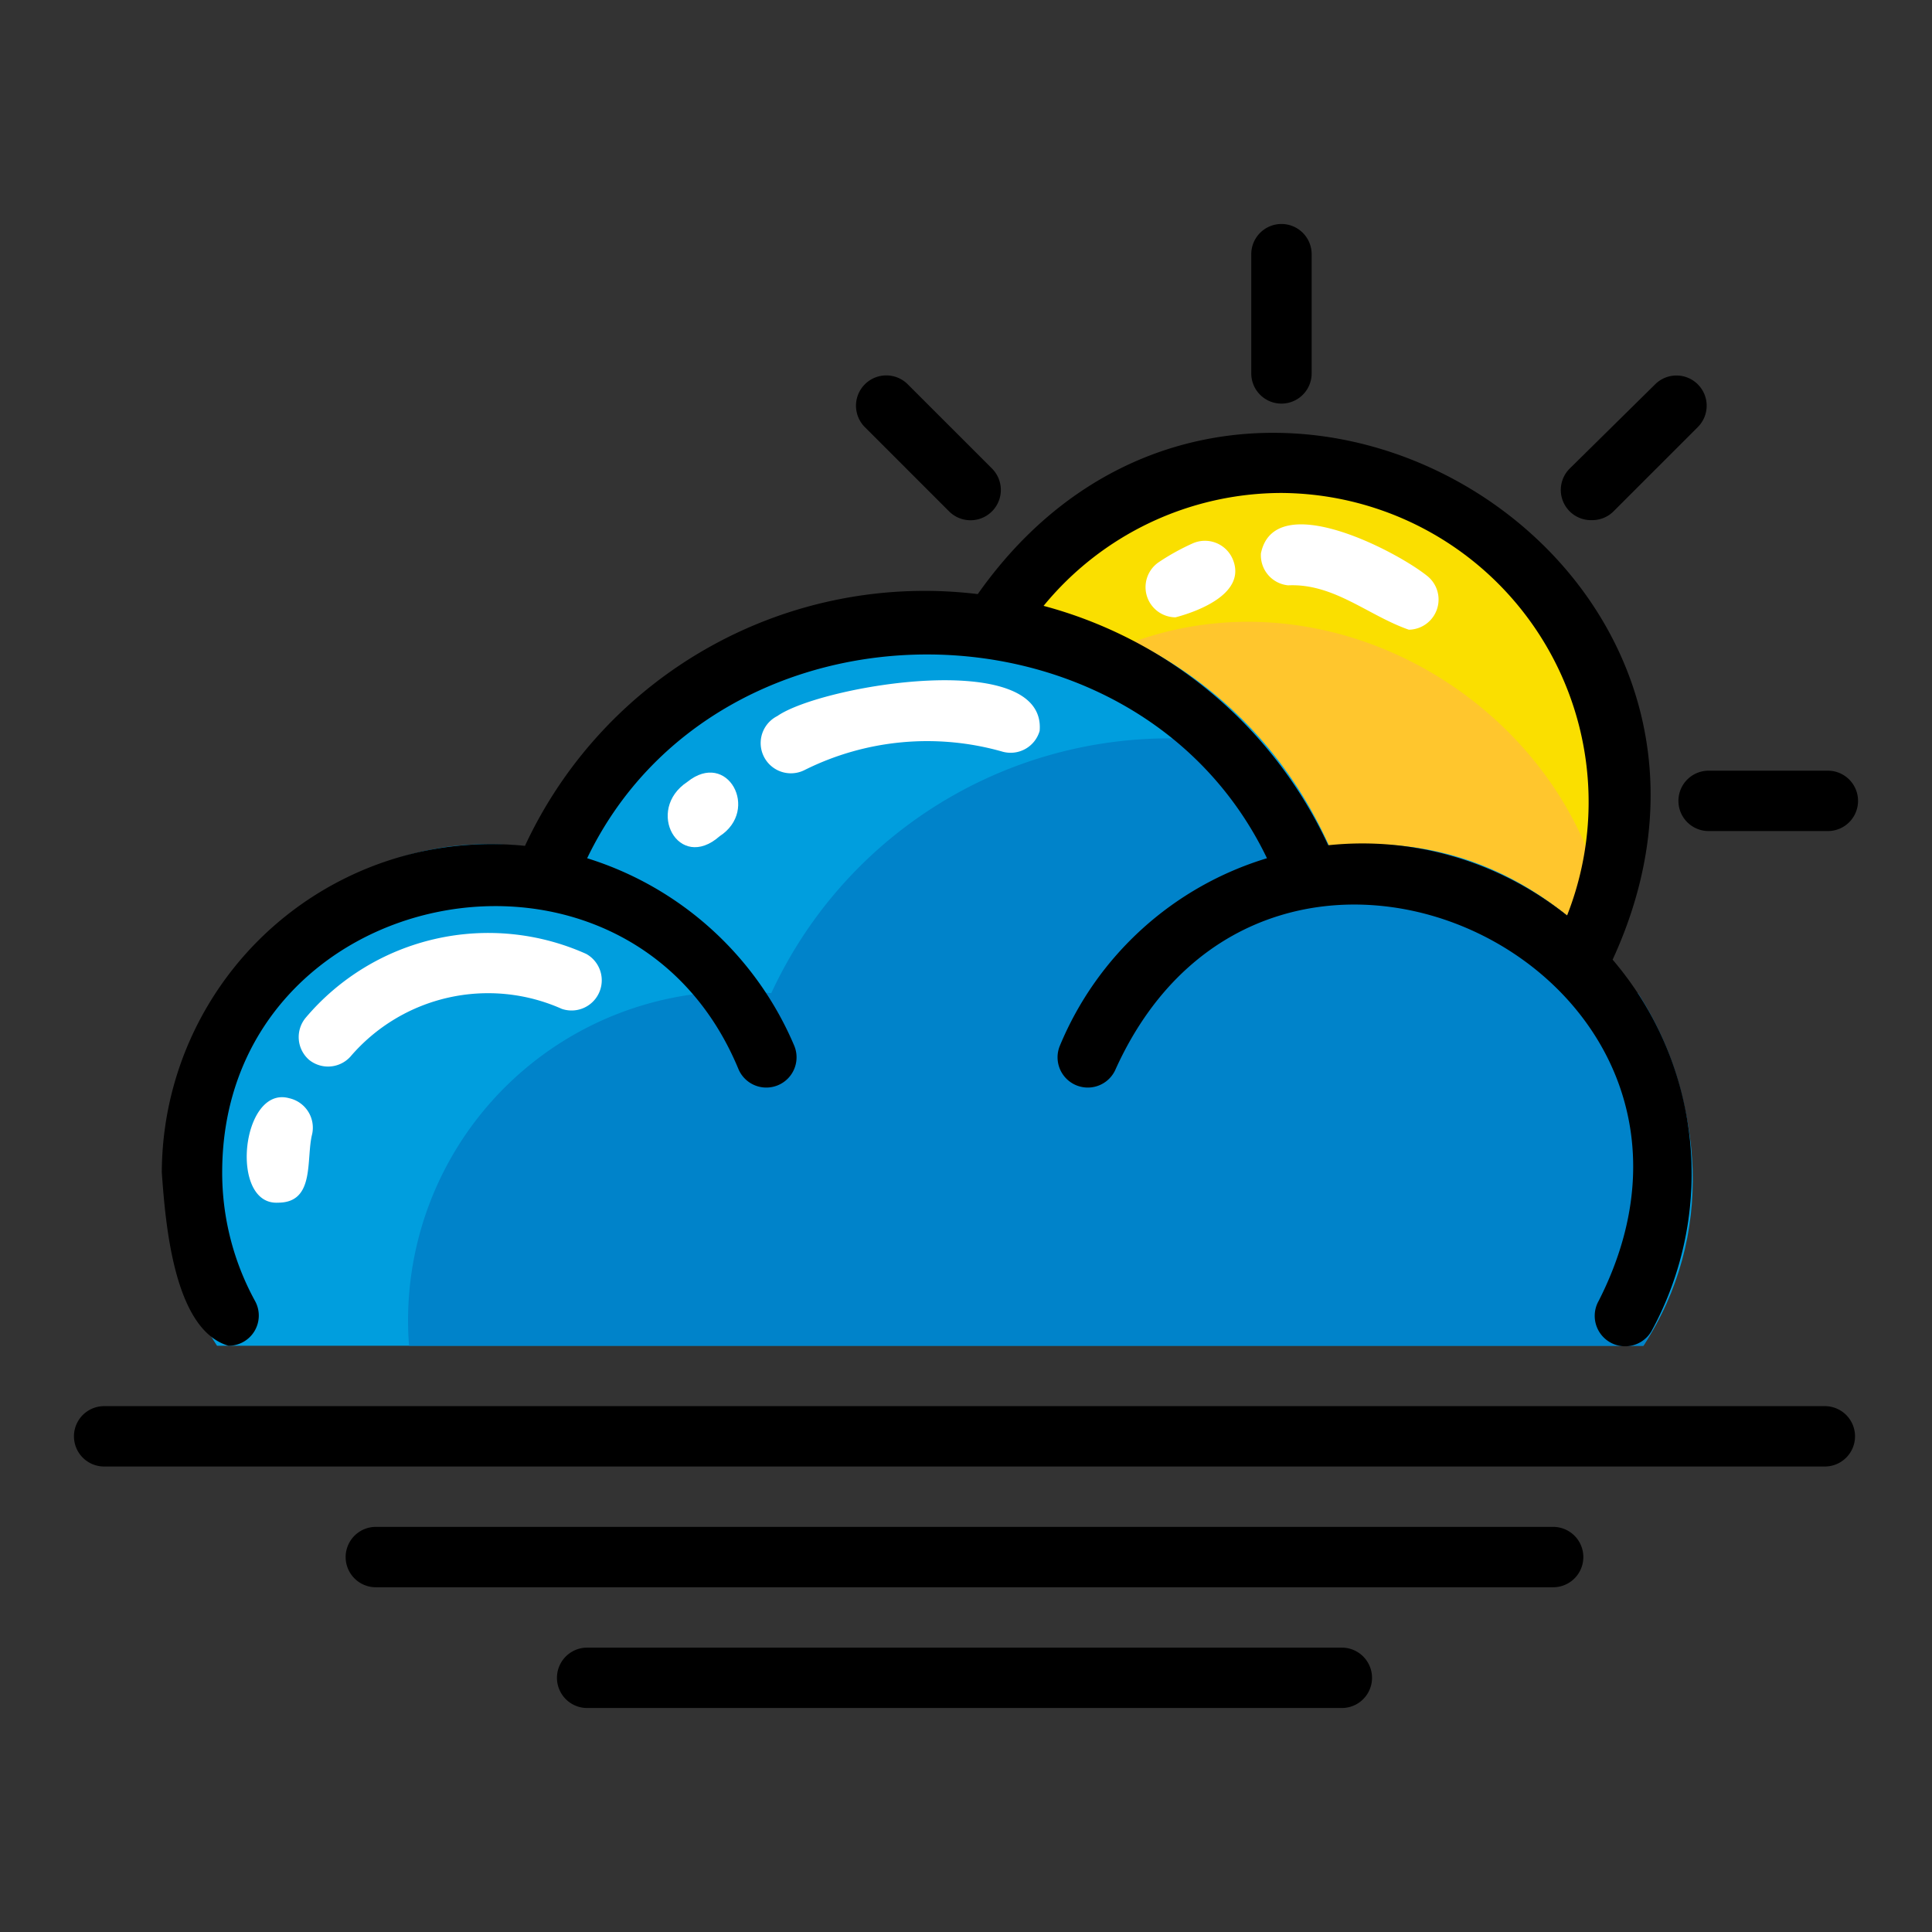 <svg xmlns="http://www.w3.org/2000/svg" viewBox="0 0 64 64"><rect x="0" y="0" width="64" height="64" fill="#333333" stroke="none"/><defs><style>.cls-1{fill:#fadf00;}.cls-2{fill:#ffc332;opacity:0.91;}.cls-3{fill:#009ede;}.cls-4{fill:#0083ca;}.cls-5{fill:#fff;}</style></defs><g id="_9.sun" data-name="9.sun"><path class="cls-1" d="M44.05,28.07a10.72,10.72,0,0,1,9.33,3.65C59.19,18.37,41,8,32.54,19.72A14.52,14.52,0,0,1,44.05,28.07Z"/><path class="cls-2" d="M44.05,28.07a10.69,10.69,0,0,1,9.36,3.7c-.45-7.64-8.6-13.13-15.86-10.51A14.57,14.57,0,0,1,44.05,28.07Z"/><path class="cls-3" d="M54.44,44.58c4.77-7.28-1.56-17.73-10.39-16.51-4.94-11.17-21.53-11.17-26.47,0C8.85,26.8,2.37,37.29,7.19,44.58Z"/><path class="cls-4" d="M54.44,44.58a11,11,0,0,0-.18-11.68,11.29,11.29,0,0,0-2.25,0c-.19-.42-.41-.82-.63-1.21l-5.32-3.09H43.5l-1-1-.74-1.48L38.9,24.46A14.53,14.53,0,0,0,25.55,32.9a10.9,10.9,0,0,0-12,11.68Z"/><path class="cls-5" d="M25.75,23.72a1,1,0,0,0,.9,1.79,9.09,9.09,0,0,1,6.56-.61,1,1,0,0,0,1.23-.69C34.67,21.45,27.21,22.7,25.75,23.72Z"/><path class="cls-5" d="M22.77,25.9c-1.41.93-.29,3,1.07,1.8C25.18,26.83,24.1,24.83,22.77,25.9Z"/><path d="M7.57,44.58a1,1,0,0,0,.88-1.48,8.85,8.85,0,0,1-1.09-4.26c0-9.61,13.43-12.28,17.1-3.43a1,1,0,1,0,1.85-.77,11,11,0,0,0-6.86-6.21c4.33-9,18.19-9,22.52,0a10.82,10.82,0,0,0-6.86,6.21,1,1,0,0,0,1.85.77c5.1-11.23,21.59-3.31,16,7.68a1,1,0,1,0,1.75,1,10.9,10.9,0,0,0-1.29-12.3C59.68,18.19,41,7.47,32.39,19.68a14.6,14.6,0,0,0-15,8.34A10.91,10.91,0,0,0,5.36,38.84C5.48,40.5,5.75,44.05,7.57,44.58ZM42.45,16.33a10.24,10.24,0,0,1,9.46,14A10.8,10.8,0,0,0,44,28a14.52,14.52,0,0,0-9.43-7.93A10.21,10.21,0,0,1,42.45,16.33Z"/><path class="cls-5" d="M11.61,35a6,6,0,0,1,7-1.58,1,1,0,0,0,.81-1.82,7.92,7.92,0,0,0-9.29,2.11,1,1,0,0,0,.11,1.4A1,1,0,0,0,11.61,35Z"/><path class="cls-5" d="M9.58,36.38c-1.58-.44-2,3.55-.37,3.46,1.24,0,.92-1.44,1.13-2.27A1,1,0,0,0,9.58,36.38Z"/><path class="cls-5" d="M42.67,19.39c1.52-.07,2.65,1,4,1.47a1,1,0,0,0,.61-1.78c-1.06-.85-5.06-2.92-5.51-.75A1,1,0,0,0,42.67,19.39Z"/><path class="cls-5" d="M39.51,18a7.61,7.61,0,0,0-1.12.62,1,1,0,0,0,.55,1.83c.83-.22,2.37-.83,1.89-1.94A1,1,0,0,0,39.51,18Z"/><path d="M42.45,13.37a1,1,0,0,0,1-1V8.42a1,1,0,0,0-2,0v3.95A1,1,0,0,0,42.45,13.37Z"/><path d="M52.74,17.23a1,1,0,0,0,.71-.29l2.79-2.79a1,1,0,0,0,0-1.42,1,1,0,0,0-1.41,0L52,15.52A1,1,0,0,0,52.74,17.23Z"/><path d="M55.6,26.53a1,1,0,0,0,1,1h3.95a1,1,0,0,0,0-2H56.6A1,1,0,0,0,55.6,26.53Z"/><path d="M31.44,16.94a1,1,0,0,0,1.42-1.42l-2.79-2.79a1,1,0,0,0-1.42,1.42Z"/><path d="M60.45,46.58h-57a1,1,0,0,0,0,2h57A1,1,0,0,0,60.45,46.58Z"/><path d="M51.45,50.58h-39a1,1,0,0,0,0,2h39A1,1,0,0,0,51.45,50.58Z"/><path d="M44.45,54.58h-25a1,1,0,0,0,0,2h25A1,1,0,0,0,44.45,54.58Z"/></g></svg>
